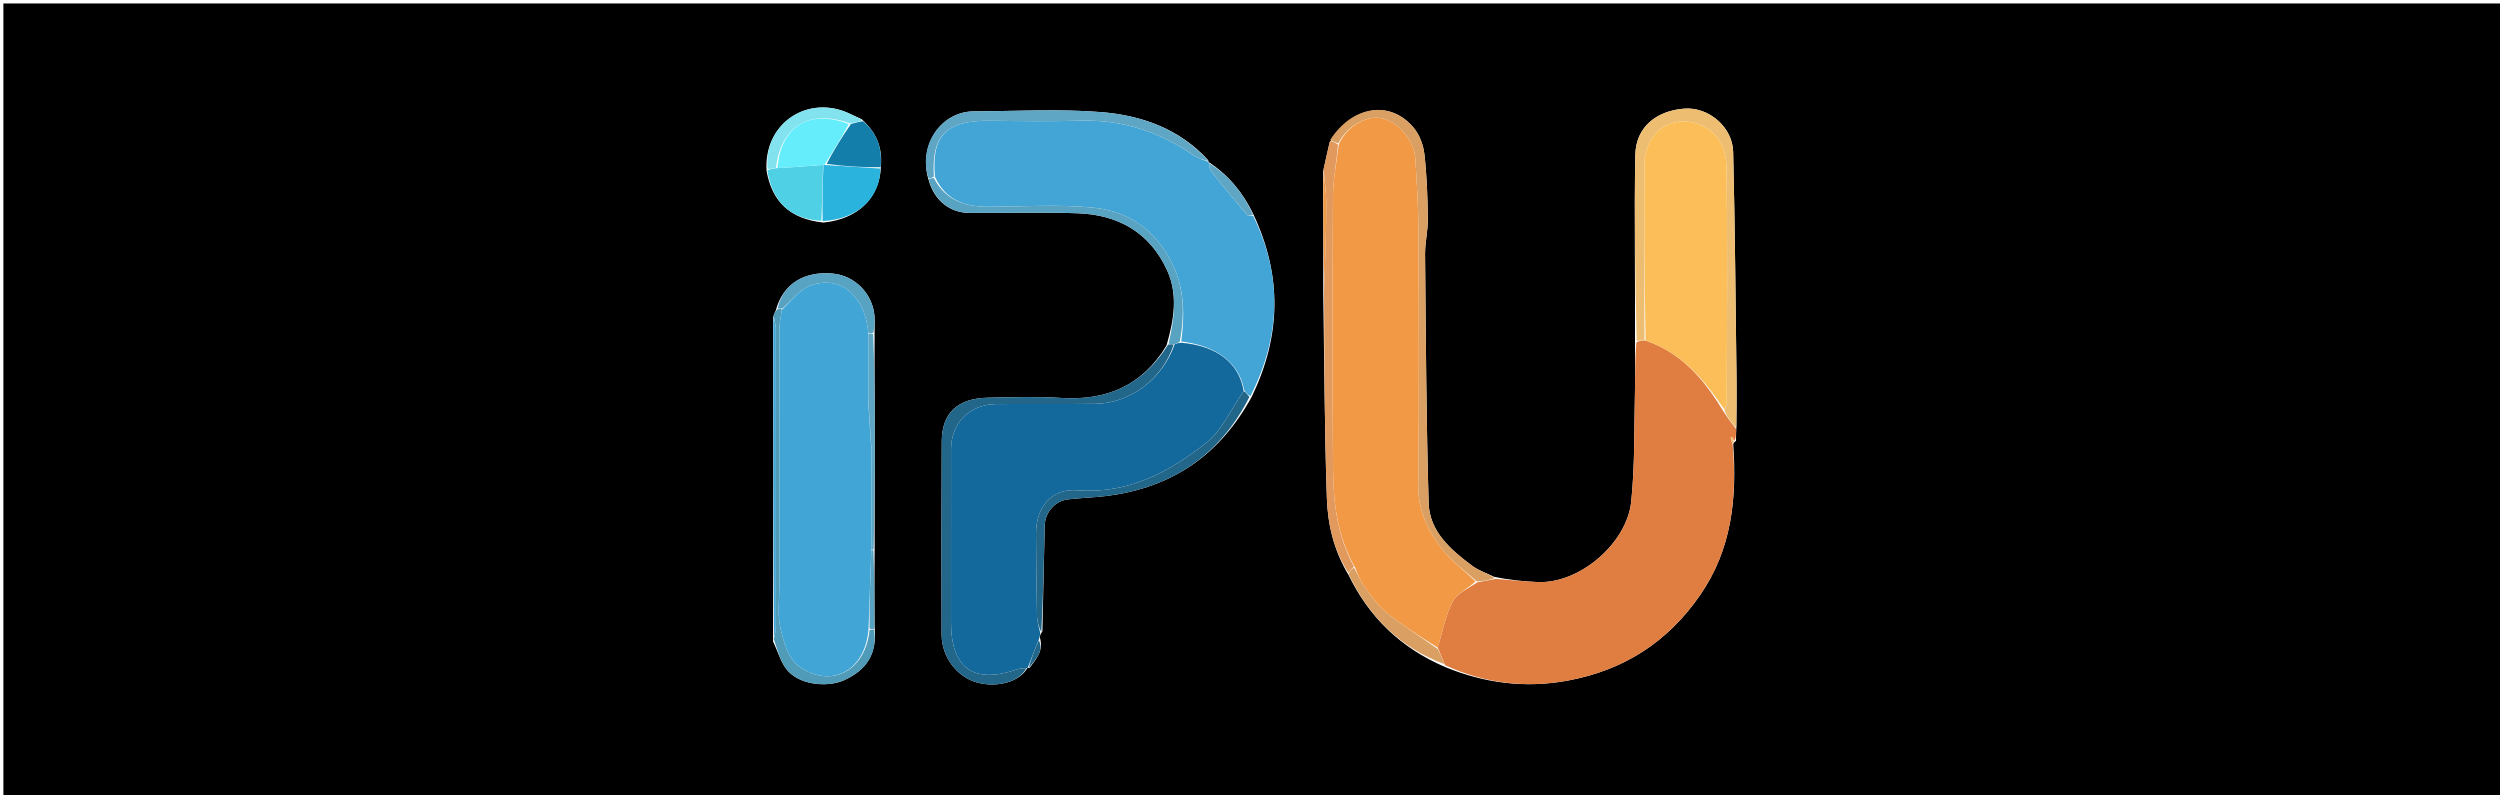 <svg version="1.1" id="Layer_1" xmlns="http://www.w3.org/2000/svg" xmlns:xlink="http://www.w3.org/1999/xlink" x="0px" y="0px"
	 width="100%" viewBox="0 0 786 250" enable-background="new 0 0 786 250" xml:space="preserve">
<path fill="#000000" opacity="1" stroke="none" 
	d="
M520,251 
	C346.708,251 173.917,251 1.063,251 
	C1.063,167.728 1.063,84.457 1.063,1.093 
	C263,1.093 525,1.093 786.968,1.093 
	C786.968,84.417 786.968,167.708 786.968,251 
	C698.124,251 609.312,251 520,251 
M274.981,172.065 
	C274.994,158.87 275.031,145.674 275.009,132.479 
	C274.994,123.318 274.898,114.158 274.972,104.123 
	C274.973,102.624 275.059,101.12 274.96,99.628 
	C274.486,92.441 268.854,86.649 261.773,86.006 
	C252.769,85.188 246.149,89.316 243.927,97.543 
	C243.675,98.053 243.423,98.563 243.032,99.989 
	C243.084,133.633 243.136,167.278 243.047,201.679 
	C244.588,204.838 245.521,208.558 247.804,211.034 
	C251.849,215.422 260.342,216.179 265.527,213.792 
	C272.363,210.645 275.85,205.679 274.971,197.058 
	C274.927,189.036 274.882,181.014 274.981,172.065 
M270.881,37.454 
	C269.711,36.922 268.527,36.417 267.371,35.855 
	C254.105,29.4 239.991,38.82 241.012,53.751 
	C242.729,63.333 248.277,68.842 258.887,69.972 
	C269.898,68.873 276.655,62.121 276.974,52.15 
	C277.419,46.528 275.714,41.772 270.881,37.454 
M380.015,50.984 
	C380.015,50.984 380.078,50.971 379.809,50.32 
	C370.764,40.417 358.794,36.245 346.109,35.237 
	C332.899,34.187 319.541,34.968 306.247,35.009 
	C295.786,35.042 288.527,45.744 292.02,56.771 
	C293.811,63.014 298.575,66.903 304.783,66.94 
	C316.11,67.009 327.447,66.66 338.76,67.048 
	C351.495,67.484 361.461,73.041 366.927,84.97 
	C370.369,92.482 369.16,100.285 366.765,108.578 
	C359.22,121.167 347.969,126.034 333.563,125.106 
	C325.948,124.616 318.274,124.892 310.631,125.033 
	C301.085,125.21 296.133,129.841 296.086,138.758 
	C295.979,159.036 295.973,179.315 296.046,199.593 
	C296.072,206.627 300.987,212.956 307.293,214.615 
	C313.702,216.301 320.65,214.292 323.01,210.009 
	C323.01,210.009 323.048,210.083 323.719,209.969 
	C325.6,207.272 328.258,204.842 326.916,200.351 
	C326.963,199.915 327.01,199.479 327.731,198.507 
	C327.976,187.428 328.229,176.349 328.462,165.271 
	C328.549,161.156 331.627,157.491 335.739,157.006 
	C339.983,156.506 344.28,156.433 348.512,155.861 
	C368.572,153.148 383.592,143.083 393.616,124.602 
	C402.691,105.749 403.265,86.838 393.957,67.154 
	C390.733,60.525 386.213,55.01 380.015,50.984 
M424.005,180.833 
	C430.459,194.003 440.235,203.644 454.333,209.708 
	C466.744,214.823 479.513,216.435 492.8,213.998 
	C510.439,210.762 524.267,201.93 534.515,187.103 
	C544.439,172.744 546.131,156.801 544.925,139.527 
	C544.991,139.345 545.058,139.162 545.8,138.625 
	C545.808,137.366 545.815,136.107 545.935,133.948 
	C545.952,129.118 546.035,124.287 545.973,119.458 
	C545.67,95.55 545.488,71.639 544.909,47.738 
	C544.721,40.006 537.275,33.531 529.439,34.161 
	C521.045,34.835 514.296,39.695 514.131,48.8 
	C513.778,68.276 514.137,87.765 514.045,108.143 
	C514.045,113.127 514.145,118.115 514.025,123.096 
	C513.749,134.653 514.04,146.278 512.848,157.745 
	C511.491,170.808 496.576,183.63 483.36,183.001 
	C478.954,182.791 474.56,182.345 469.776,181.359 
	C467.466,180.228 464.916,179.417 462.889,177.906 
	C456.133,172.871 449.438,167.141 449.172,158.139 
	C448.403,132.087 448.291,106.016 448.045,79.951 
	C448.01,76.197 448.977,72.432 448.923,68.679 
	C448.826,61.922 448.599,55.137 447.826,48.432 
	C447.492,45.537 446.27,42.301 444.408,40.103 
	C436.976,31.322 425.127,33.229 418.031,44.792 
	C417.394,47.559 416.757,50.326 415.984,54.003 
	C416.036,66.314 416.088,78.624 416.026,91.874 
	C416.359,113.456 416.422,135.047 417.162,156.615 
	C417.444,164.82 419.285,172.97 424.005,180.833 
z"/>
<path fill="#E07D40" opacity="1" stroke="none" 
	d="
M470.16,182.006 
	C474.56,182.345 478.954,182.791 483.36,183.001 
	C496.576,183.63 511.491,170.808 512.848,157.745 
	C514.04,146.278 513.749,134.653 514.025,123.096 
	C514.145,118.115 514.045,113.127 514.476,107.639 
	C515.616,107.074 516.325,107.013 517.373,107.066 
	C528.926,111.028 535.91,119.544 541.947,129.503 
	C543.257,131.533 544.54,133.191 545.823,134.849 
	C545.815,136.107 545.808,137.366 545.409,138.574 
	C544.873,138.145 544.726,137.767 544.58,137.389 
	C544.427,137.433 544.273,137.478 544.12,137.522 
	C544.339,138.378 544.557,139.234 544.776,140.09 
	C546.131,156.801 544.439,172.744 534.515,187.103 
	C524.267,201.93 510.439,210.762 492.8,213.998 
	C479.513,216.435 466.744,214.823 454.309,209.144 
	C453.535,207.073 452.786,205.565 452.042,203.627 
	C453.551,198.451 454.491,193.411 456.769,189.073 
	C458.118,186.505 461.58,185.045 464.489,183.084 
	C466.645,182.723 468.402,182.365 470.16,182.006 
z"/>
<path fill="#13699C" opacity="1" stroke="none" 
	d="
M327.057,199.044 
	C327.01,199.479 326.963,199.915 326.653,200.941 
	C325.276,204.382 324.162,207.232 323.048,210.083 
	C323.048,210.083 323.01,210.009 322.638,210.024 
	C321.447,210.157 320.581,210.143 319.815,210.413 
	C306.169,215.228 298.989,210.129 299.001,195.631 
	C299.016,177.494 299,159.357 299.011,141.22 
	C299.016,132.988 304.836,127.113 313.216,127.042 
	C323.532,126.954 333.849,127.085 344.165,126.97 
	C355.398,126.846 365.467,119.205 369.344,108.196 
	C370.089,107.946 370.518,107.814 371.366,107.752 
	C382.567,108.722 389.585,114.079 390.989,122.946 
	C387.025,128.695 384.184,135.326 379.209,139.252 
	C367.532,148.466 354.617,155.38 338.681,154.146 
	C330.666,153.526 325.679,159.398 325.724,167.846 
	C325.769,176.49 325.847,185.135 326.042,193.776 
	C326.081,195.539 326.703,197.288 327.057,199.044 
z"/>
<path fill="#43A5D5" opacity="1" stroke="none" 
	d="
M391.143,122.598 
	C389.585,114.079 382.567,108.722 371.393,107.356 
	C372.596,97.887 372.352,89.497 367.546,80.965 
	C361.926,70.988 353.5,66.153 343.023,65.209 
	C332.47,64.258 321.765,64.939 311.128,65.011 
	C303.754,65.062 297.437,63.276 293.952,55.55 
	C292.832,42.933 297.112,37.761 311.421,37.965 
	C320.901,38.099 330.39,38.204 339.864,37.943 
	C352.929,37.585 364.555,41.473 375.209,48.818 
	C376.645,49.808 378.446,50.266 380.078,50.971 
	C380.078,50.971 380.015,50.984 380.036,51.321 
	C380.303,52.432 380.353,53.365 380.828,53.955 
	C384.511,58.537 388.252,63.074 392.061,67.551 
	C392.383,67.929 393.335,67.771 393.995,67.862 
	C403.265,86.838 402.691,105.749 393.108,124.591 
	C392.114,123.919 391.628,123.259 391.143,122.598 
z"/>
<path fill="#EDBD71" opacity="1" stroke="none" 
	d="
M517.034,106.953 
	C516.325,107.013 515.616,107.074 514.555,107.192 
	C514.137,87.765 513.778,68.276 514.131,48.8 
	C514.296,39.695 521.045,34.835 529.439,34.161 
	C537.275,33.531 544.721,40.006 544.909,47.738 
	C545.488,71.639 545.67,95.55 545.973,119.458 
	C546.035,124.287 545.952,129.118 545.879,134.398 
	C544.54,133.191 543.257,131.533 542.17,129.136 
	C542.547,127.761 542.885,127.125 542.886,126.489 
	C542.938,101.69 543.216,76.887 542.779,52.096 
	C542.684,46.767 540.153,41.235 534.203,39.095 
	C525.111,35.825 517.061,41.705 517.012,51.681 
	C516.921,70.104 517.016,88.529 517.034,106.953 
z"/>
<path fill="#226689" opacity="1" stroke="none" 
	d="
M369.028,108.313 
	C365.467,119.205 355.398,126.846 344.165,126.97 
	C333.849,127.085 323.532,126.954 313.216,127.042 
	C304.836,127.113 299.016,132.988 299.011,141.22 
	C299,159.357 299.016,177.494 299.001,195.631 
	C298.989,210.129 306.169,215.228 319.815,210.413 
	C320.581,210.143 321.447,210.157 322.675,210.044 
	C320.65,214.292 313.702,216.301 307.293,214.615 
	C300.987,212.956 296.072,206.627 296.046,199.593 
	C295.973,179.315 295.979,159.036 296.086,138.758 
	C296.133,129.841 301.085,125.21 310.631,125.033 
	C318.274,124.892 325.948,124.616 333.563,125.106 
	C347.969,126.034 359.22,121.167 367.252,108.344 
	C368.168,108.177 368.598,108.245 369.028,108.313 
z"/>
<path fill="#DAA063" opacity="1" stroke="none" 
	d="
M469.968,181.683 
	C468.402,182.365 466.645,182.723 464.285,182.799 
	C460.098,179.113 455.997,176.101 453.051,172.213 
	C448.742,166.524 445.805,160.256 445.894,152.552 
	C446.204,125.907 446.087,99.257 445.965,72.609 
	C445.93,64.971 445.433,57.328 444.954,49.7 
	C444.594,43.967 439.15,37.899 433.996,37.109 
	C429.184,36.372 423.344,39.92 420.768,45.079 
	C419.761,44.77 418.978,44.393 418.194,44.015 
	C425.127,33.229 436.976,31.322 444.408,40.103 
	C446.27,42.301 447.492,45.537 447.826,48.432 
	C448.599,55.137 448.826,61.922 448.923,68.679 
	C448.977,72.432 448.01,76.197 448.045,79.951 
	C448.291,106.016 448.403,132.087 449.172,158.139 
	C449.438,167.141 456.133,172.871 462.889,177.906 
	C464.916,179.417 467.466,180.228 469.968,181.683 
z"/>
<path fill="#E2995E" opacity="1" stroke="none" 
	d="
M418.113,44.404 
	C418.978,44.393 419.761,44.77 420.682,45.48 
	C420.216,51.074 419.12,56.332 419.089,61.596 
	C418.922,90.508 418.811,119.423 419.128,148.332 
	C419.241,158.588 420.579,168.838 425.689,178.115 
	C424.915,178.851 424.43,179.478 423.945,180.105 
	C419.285,172.97 417.444,164.82 417.162,156.615 
	C416.422,135.047 416.359,113.456 416.272,91.046 
	C416.686,81.44 416.96,72.663 416.973,63.885 
	C416.978,60.288 416.421,56.69 416.119,53.093 
	C416.757,50.326 417.394,47.559 418.113,44.404 
z"/>
<path fill="#5FA6C5" opacity="1" stroke="none" 
	d="
M379.943,50.646 
	C378.446,50.266 376.645,49.808 375.209,48.818 
	C364.555,41.473 352.929,37.585 339.864,37.943 
	C330.39,38.204 320.901,38.099 311.421,37.965 
	C297.112,37.761 292.832,42.933 293.616,55.55 
	C292.828,56.011 292.379,56.019 291.929,56.027 
	C288.527,45.744 295.786,35.042 306.247,35.009 
	C319.541,34.968 332.899,34.187 346.109,35.237 
	C358.794,36.245 370.764,40.417 379.943,50.646 
z"/>
<path fill="#226689" opacity="1" stroke="none" 
	d="
M390.989,122.946 
	C391.628,123.259 392.114,123.919 392.815,124.793 
	C383.592,143.083 368.572,153.148 348.512,155.861 
	C344.28,156.433 339.983,156.506 335.739,157.006 
	C331.627,157.491 328.549,161.156 328.462,165.271 
	C328.229,176.349 327.976,187.428 327.394,198.775 
	C326.703,197.288 326.081,195.539 326.042,193.776 
	C325.847,185.135 325.769,176.49 325.724,167.846 
	C325.679,159.398 330.666,153.526 338.681,154.146 
	C354.617,155.38 367.532,148.466 379.209,139.252 
	C384.184,135.326 387.025,128.695 390.989,122.946 
z"/>
<path fill="#58A2C2" opacity="1" stroke="none" 
	d="
M291.975,56.399 
	C292.379,56.019 292.828,56.011 293.613,56.003 
	C297.437,63.276 303.754,65.062 311.128,65.011 
	C321.765,64.939 332.47,64.258 343.023,65.209 
	C353.5,66.153 361.926,70.988 367.546,80.965 
	C372.352,89.497 372.596,97.887 370.973,107.285 
	C370.518,107.814 370.089,107.946 369.344,108.196 
	C368.598,108.245 368.168,108.177 367.419,108.041 
	C369.16,100.285 370.369,92.482 366.927,84.97 
	C361.461,73.041 351.495,67.484 338.76,67.048 
	C327.447,66.66 316.11,67.009 304.783,66.94 
	C298.575,66.903 293.811,63.014 291.975,56.399 
z"/>
<path fill="#2AB3DD" opacity="1" stroke="none" 
	d="
M276.82,53.001 
	C276.655,62.121 269.898,68.873 258.635,69.518 
	C258.512,63.33 258.642,57.597 258.907,51.841 
	C259.042,51.818 259.309,51.869 259.818,51.907 
	C265.824,52.297 271.322,52.649 276.82,53.001 
z"/>
<path fill="#50D0E5" opacity="1" stroke="none" 
	d="
M258.772,51.863 
	C258.642,57.597 258.512,63.33 258.237,69.438 
	C248.277,68.842 242.729,63.333 241.252,53.515 
	C242.321,53.122 243.149,52.965 244.439,52.85 
	C249.523,52.55 254.147,52.206 258.772,51.863 
z"/>
<path fill="#509BB8" opacity="1" stroke="none" 
	d="
M274.834,197.984 
	C275.85,205.679 272.363,210.645 265.527,213.792 
	C260.342,216.179 251.849,215.422 247.804,211.034 
	C245.521,208.558 244.588,204.838 243.29,200.935 
	C243.673,199.21 243.933,198.228 243.934,197.245 
	C243.956,165.975 243.963,134.705 243.919,103.435 
	C243.917,101.981 243.431,100.527 243.171,99.073 
	C243.423,98.563 243.675,98.053 244.348,97.272 
	C245.174,97.01 245.578,97.019 245.833,97.412 
	C245.469,99.603 245.071,101.408 245.068,103.214 
	C245.028,130.023 245.037,156.833 245.047,183.642 
	C245.048,188.26 244.375,193.042 245.357,197.448 
	C246.315,201.75 247.908,207.204 251.116,209.471 
	C261.445,216.768 272.213,210.772 273.384,198.014 
	C274.061,198 274.448,197.992 274.834,197.984 
z"/>
<path fill="#147EAB" opacity="1" stroke="none" 
	d="
M276.897,52.575 
	C271.322,52.649 265.824,52.297 259.924,51.551 
	C262.098,47.167 264.674,43.177 267.541,38.974 
	C268.995,38.54 270.157,38.319 271.32,38.097 
	C275.714,41.772 277.419,46.528 276.897,52.575 
z"/>
<path fill="#DAA063" opacity="1" stroke="none" 
	d="
M423.975,180.469 
	C424.43,179.478 424.915,178.851 425.711,178.483 
	C426.881,180.477 427.521,182.371 428.645,183.914 
	C430.78,186.847 432.806,190.053 435.57,192.293 
	C440.801,196.533 446.52,200.17 452.037,204.057 
	C452.786,205.565 453.535,207.073 454.137,208.82 
	C440.235,203.644 430.459,194.003 423.975,180.469 
z"/>
<path fill="#58A2C2" opacity="1" stroke="none" 
	d="
M245.983,97.028 
	C245.578,97.019 245.174,97.01 244.466,96.994 
	C246.149,89.316 252.769,85.188 261.773,86.006 
	C268.854,86.649 274.486,92.441 274.96,99.628 
	C275.059,101.12 274.973,102.624 274.6,104.563 
	C273.822,105.007 273.415,105.011 272.998,104.61 
	C271.987,92.806 263.901,86.233 254.546,89.887 
	C251.262,91.169 248.813,94.586 245.983,97.028 
z"/>
<path fill="#82E3EE" opacity="1" stroke="none" 
	d="
M271.101,37.776 
	C270.157,38.319 268.995,38.54 267.18,38.791 
	C254.396,34.178 245.46,39.721 243.978,52.808 
	C243.149,52.965 242.321,53.122 241.327,53.126 
	C239.991,38.82 254.105,29.4 267.371,35.855 
	C268.527,36.417 269.711,36.922 271.101,37.776 
z"/>
<path fill="#43A5D5" opacity="1" stroke="none" 
	d="
M243.101,99.531 
	C243.431,100.527 243.917,101.981 243.919,103.435 
	C243.963,134.705 243.956,165.975 243.934,197.245 
	C243.933,198.228 243.673,199.21 243.361,200.557 
	C243.136,167.278 243.084,133.633 243.101,99.531 
z"/>
<path fill="#5FA6C5" opacity="1" stroke="none" 
	d="
M273.009,105.015 
	C273.415,105.011 273.822,105.007 274.533,105 
	C274.898,114.158 274.994,123.318 275.009,132.479 
	C275.031,145.674 274.994,158.87 274.686,172.529 
	C274.391,172.992 273.944,172.992 273.945,172.524 
	C273.947,161.727 273.948,151.398 273.961,140.6 
	C273.663,135.761 273.352,131.392 273.031,126.574 
	C273.018,119.088 273.013,112.051 273.009,105.015 
z"/>
<path fill="#58A2C2" opacity="1" stroke="none" 
	d="
M273.944,172.992 
	C273.944,172.992 274.391,172.992 274.614,172.992 
	C274.882,181.014 274.927,189.036 274.903,197.521 
	C274.448,197.992 274.061,198 273.361,197.544 
	C273.346,189.05 273.645,181.021 273.944,172.992 
z"/>
<path fill="#5FA6C5" opacity="1" stroke="none" 
	d="
M393.976,67.508 
	C393.335,67.771 392.383,67.929 392.061,67.551 
	C388.252,63.074 384.511,58.537 380.828,53.955 
	C380.353,53.365 380.303,52.432 380.043,51.29 
	C386.213,55.01 390.733,60.525 393.976,67.508 
z"/>
<path fill="#F29946" opacity="1" stroke="none" 
	d="
M416.051,53.548 
	C416.421,56.69 416.978,60.288 416.973,63.885 
	C416.96,72.663 416.686,81.44 416.329,90.576 
	C416.088,78.624 416.036,66.314 416.051,53.548 
z"/>
<path fill="#226689" opacity="1" stroke="none" 
	d="
M323.383,210.026 
	C324.162,207.232 325.276,204.382 326.596,201.265 
	C328.258,204.842 325.6,207.272 323.383,210.026 
z"/>
<path fill="#EDBD71" opacity="1" stroke="none" 
	d="
M544.85,139.809 
	C544.557,139.234 544.339,138.378 544.12,137.522 
	C544.273,137.478 544.427,137.433 544.58,137.389 
	C544.726,137.767 544.873,138.145 545.072,138.752 
	C545.058,139.162 544.991,139.345 544.85,139.809 
z"/>
<path fill="#F29946" opacity="1" stroke="none" 
	d="
M452.042,203.627 
	C446.52,200.17 440.801,196.533 435.57,192.293 
	C432.806,190.053 430.78,186.847 428.645,183.914 
	C427.521,182.371 426.881,180.477 426,178.374 
	C420.579,168.838 419.241,158.588 419.128,148.332 
	C418.811,119.423 418.922,90.508 419.089,61.596 
	C419.12,56.332 420.216,51.074 420.906,45.412 
	C423.344,39.92 429.184,36.372 433.996,37.109 
	C439.15,37.899 444.594,43.967 444.954,49.7 
	C445.433,57.328 445.93,64.971 445.965,72.609 
	C446.087,99.257 446.204,125.907 445.894,152.552 
	C445.805,160.256 448.742,166.524 453.051,172.213 
	C455.997,176.101 460.098,179.113 463.887,182.802 
	C461.58,185.045 458.118,186.505 456.769,189.073 
	C454.491,193.411 453.551,198.451 452.042,203.627 
z"/>
<path fill="#FBBE58" opacity="1" stroke="none" 
	d="
M517.373,107.066 
	C517.016,88.529 516.921,70.104 517.012,51.681 
	C517.061,41.705 525.111,35.825 534.203,39.095 
	C540.153,41.235 542.684,46.767 542.779,52.096 
	C543.216,76.887 542.938,101.69 542.886,126.489 
	C542.885,127.125 542.547,127.761 542.143,128.765 
	C535.91,119.544 528.926,111.028 517.373,107.066 
z"/>
<path fill="#65EDFB" opacity="1" stroke="none" 
	d="
M244.439,52.85 
	C245.46,39.721 254.396,34.178 266.889,39.003 
	C264.674,43.177 262.098,47.167 259.416,51.513 
	C259.309,51.869 259.042,51.818 258.907,51.841 
	C254.147,52.206 249.523,52.55 244.439,52.85 
z"/>
<path fill="#41A5D6" opacity="1" stroke="none" 
	d="
M273.945,172.524 
	C273.645,181.021 273.346,189.05 273.071,197.55 
	C272.213,210.772 261.445,216.768 251.116,209.471 
	C247.908,207.204 246.315,201.75 245.357,197.448 
	C244.375,193.042 245.048,188.26 245.047,183.642 
	C245.037,156.833 245.028,130.023 245.068,103.214 
	C245.071,101.408 245.469,99.603 245.833,97.412 
	C248.813,94.586 251.262,91.169 254.546,89.887 
	C263.901,86.233 271.987,92.806 272.998,104.61 
	C273.013,112.051 273.018,119.088 273.021,127.033 
	C273.329,132.318 273.639,136.693 273.948,141.069 
	C273.948,151.398 273.947,161.727 273.945,172.524 
z"/>
<path fill="#58A2C2" opacity="1" stroke="none" 
	d="
M273.961,140.6 
	C273.639,136.693 273.329,132.318 273.03,127.483 
	C273.352,131.392 273.663,135.761 273.961,140.6 
z"/>
</svg>